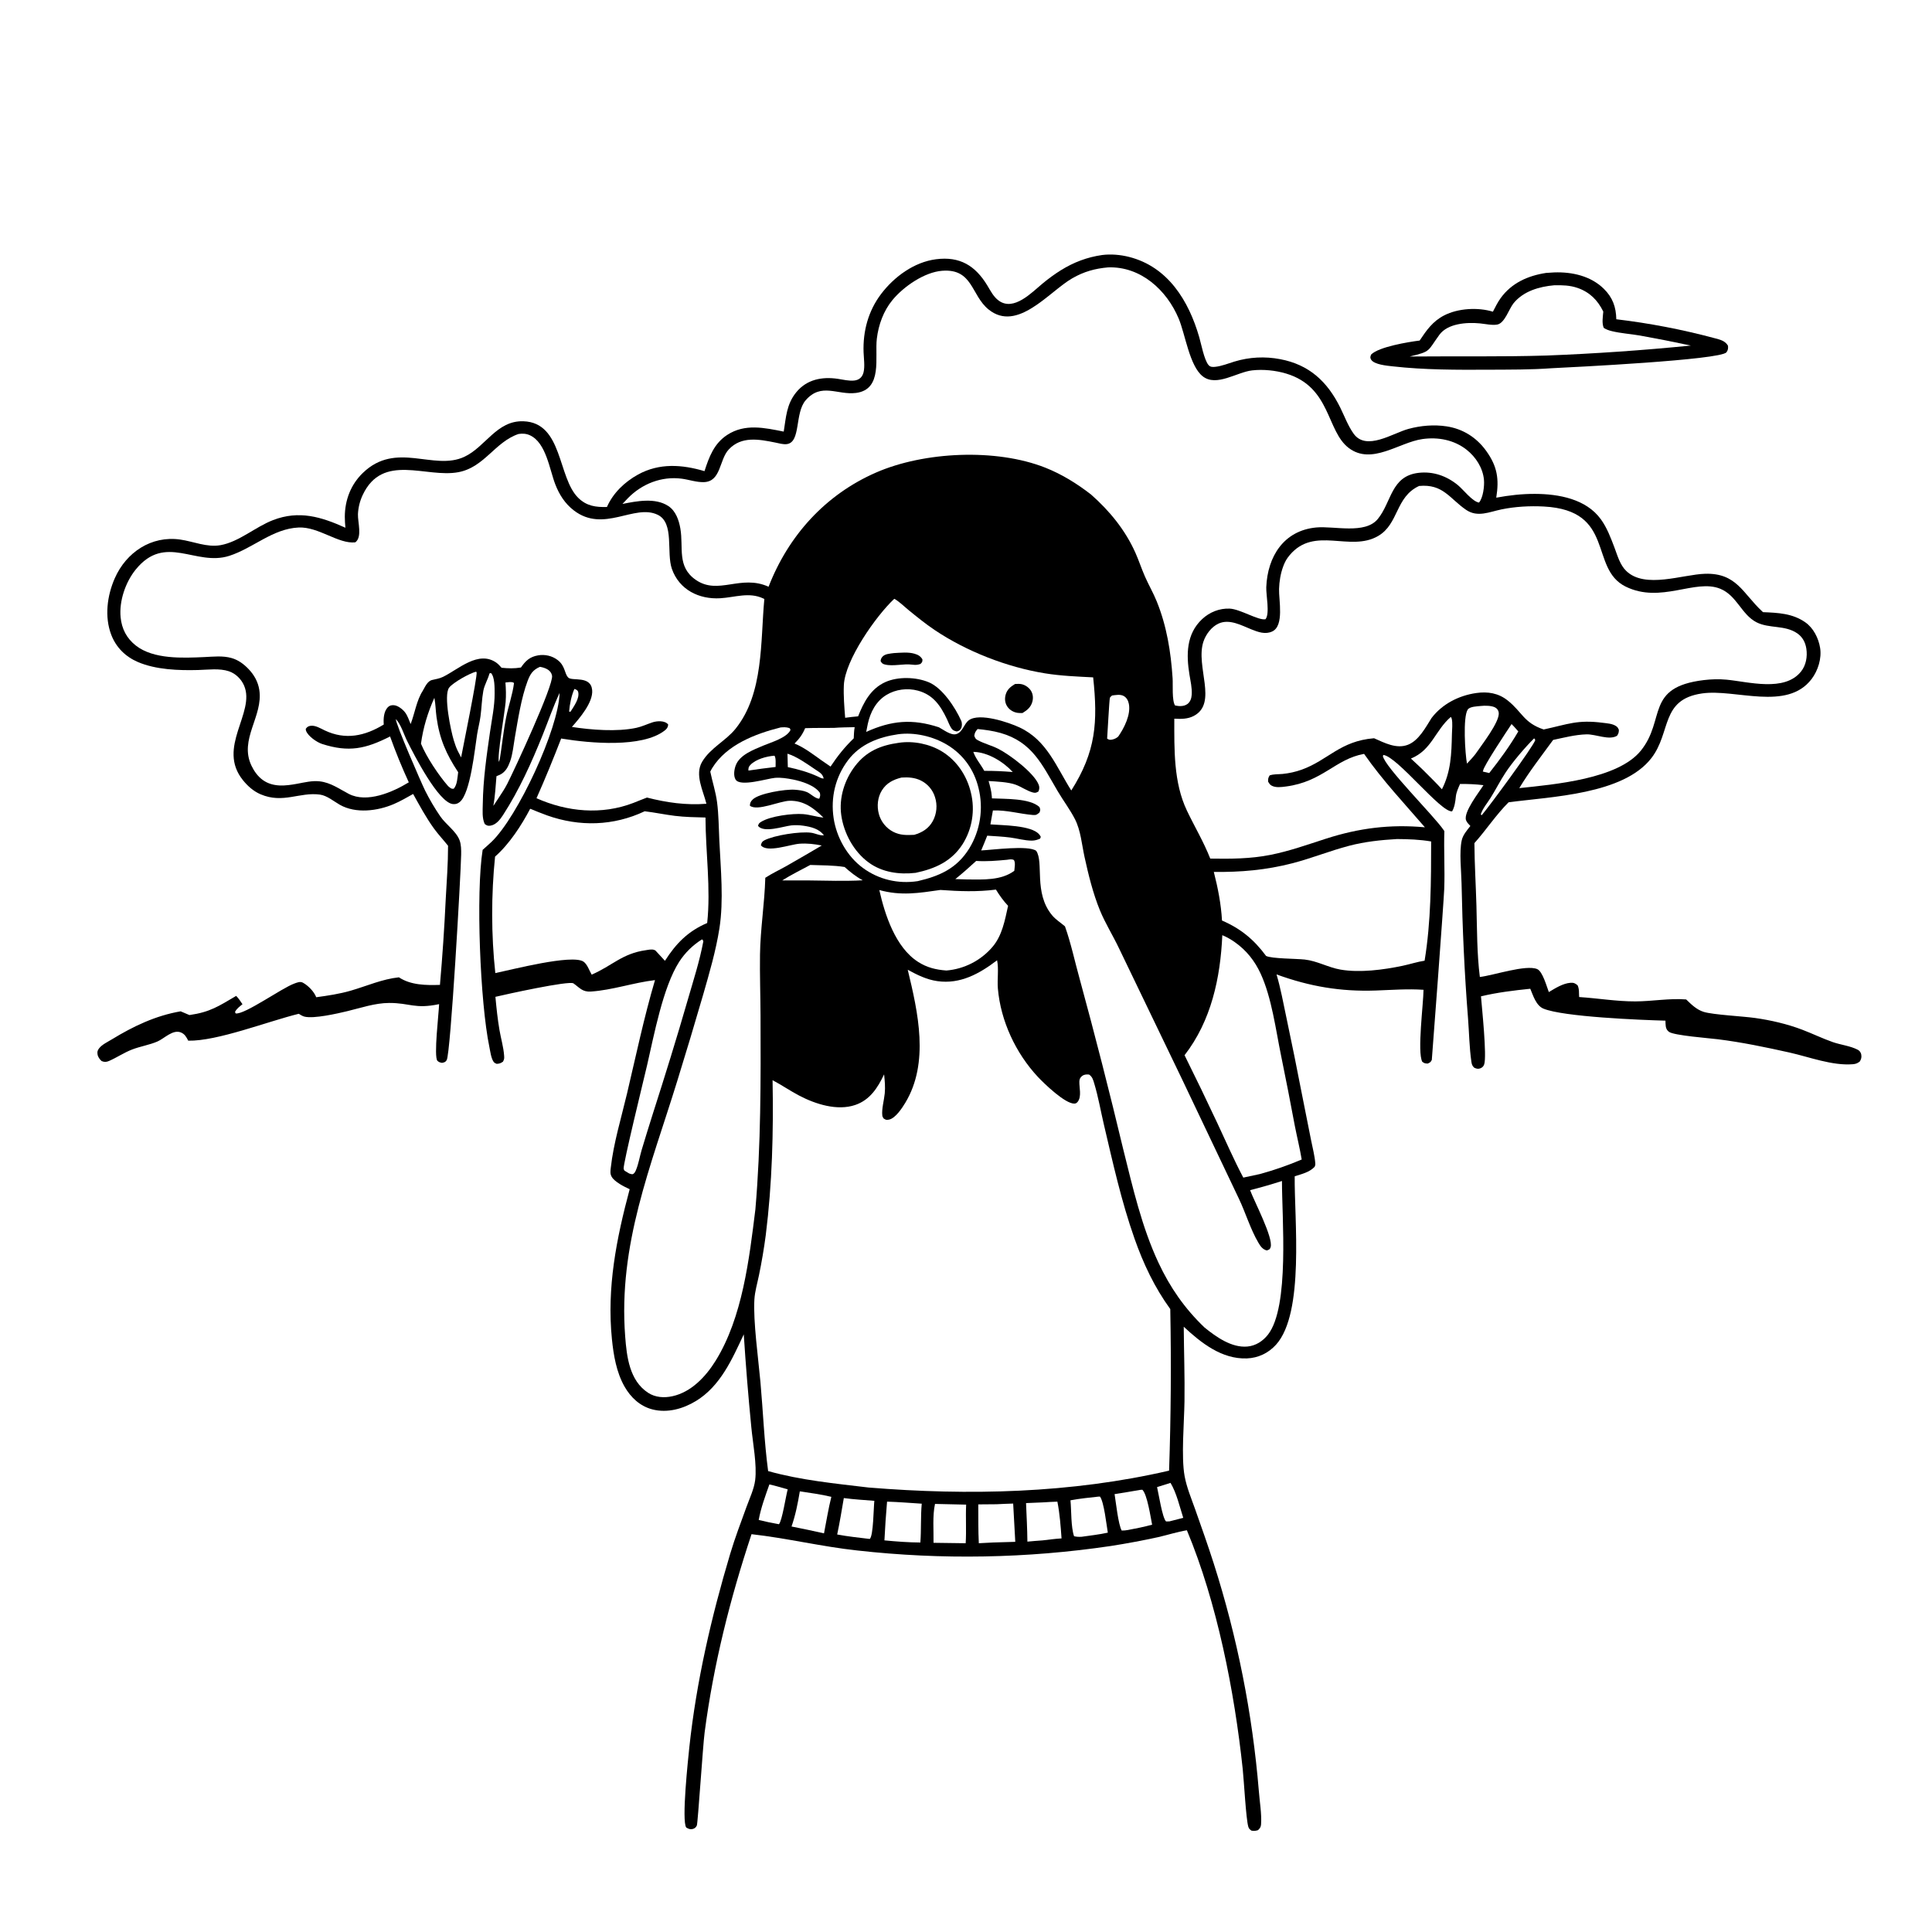<?xml version="1.0" encoding="utf-8" ?>
<svg xmlns="http://www.w3.org/2000/svg" xmlns:xlink="http://www.w3.org/1999/xlink" width="1024" height="1024">
	<path fill="white" d="M0 0L1024 0L1024 1024L0 1024L0 0Z"/>
	<path d="M819.435 144.66Q821.59 144.475 823.752 144.387C833.205 144.053 843.096 146.236 850.05 153.058C854.773 157.691 856.54 162.758 856.677 169.213Q869.864 170.78 882.903 173.291Q895.943 175.802 908.768 179.244C911.608 180.011 914.329 180.569 915.877 183.24C915.982 184.642 915.932 185.542 915.057 186.715C912.021 190.788 833.138 194.645 822.376 195.168C811.35 195.981 800.041 195.895 788.98 195.953C772.149 196.041 754.971 196.067 738.23 194.177C735.298 193.847 728.319 193.284 726.701 190.584C726.042 189.485 726.341 189.027 726.715 187.922C730.794 183.814 746.393 181.257 752.448 180.495C756.088 175.013 759.354 170.309 765.408 167.182C772.8 163.365 783.36 162.777 791.268 165.207C792.538 162.77 793.769 160.234 795.38 158.001C801.197 149.939 809.861 146.135 819.435 144.66Z"/>
	<path fill="white" d="M823.791 151.196C828.078 151.12 832.122 151.194 836.234 152.64C842.637 154.891 846.859 159.166 849.774 165.154C849.562 167.856 848.933 171.274 850.017 173.791C851.412 174.675 852.732 175.131 854.338 175.521C859.133 176.685 864.326 177.001 869.209 177.845Q882.746 180.269 896.193 183.154Q858.051 186.956 819.749 188.438C795.537 189.168 771.4 188.744 747.192 188.956C758.665 186.233 756.538 186.136 762.909 177.436C767.337 171.389 777.453 170.734 784.324 171.396C787.108 171.664 790.8 172.511 793.516 172.036C797.581 171.325 799.787 163.682 802.256 160.671C807.501 154.274 815.893 151.896 823.791 151.196Z"/>
	<path d="M584.177 135.163C588.841 134.579 593.838 135.011 598.388 136.16C619.103 141.392 630.1 159.531 635.633 178.764C636.734 182.59 638.199 190.476 640.447 193.365C641.402 194.592 642.71 194.573 644.152 194.419C647.573 194.053 650.997 192.627 654.279 191.641Q655.743 191.194 657.232 190.836Q658.721 190.479 660.229 190.213Q661.737 189.947 663.259 189.773Q664.78 189.599 666.309 189.519Q667.838 189.438 669.37 189.451Q670.901 189.463 672.428 189.569Q673.956 189.675 675.474 189.874Q676.993 190.072 678.496 190.363C693.874 193.256 703.515 202.224 710.326 215.969C712.595 220.549 714.476 225.718 717.452 229.871C724.139 239.205 738.196 229.585 746.505 227.331C753.046 225.557 760.041 224.958 766.76 225.985C775.367 227.301 782.554 231.854 787.64 238.88C793.621 247.142 794.636 253.852 793.044 263.774C799.846 262.521 806.641 261.739 813.568 261.768C826.128 261.82 840.663 264.411 848.512 275.254C851.746 279.721 853.718 285.018 855.662 290.132C857.278 294.382 858.589 299.386 861.96 302.636C871.928 312.249 891.926 304.433 903.786 304.111C920.447 303.658 923.668 314.425 933.946 324.003L934.442 324.458C942.406 324.794 950.022 325.072 956.832 329.831C961.169 332.861 963.836 338.213 964.686 343.329C965.615 348.918 963.592 355.424 960.172 359.913C947.079 377.1 919.768 364.97 902.099 367.538C880.02 370.748 885.863 388.064 875.302 401.768C860.388 421.118 822.265 422.189 799.58 425.233C792.987 431.786 787.705 439.903 781.466 446.88C781.541 457.902 782.228 468.997 782.539 480.023C782.893 492.539 782.779 505.406 784.349 517.82C791.657 516.963 808.736 511.122 814.735 513.633C817.621 514.84 819.783 522.885 820.912 525.823C824.315 523.791 828.351 521.211 832.373 520.903C834.08 520.771 834.887 521.159 836.167 522.241C837.122 524.346 836.809 526.207 836.985 528.451C846.943 529.093 856.755 530.789 866.766 530.762C875.689 530.738 884.824 529.017 893.697 529.721C896.43 532.382 899.302 535.194 903.041 536.333C908.035 537.855 923.722 538.639 930.132 539.54C938.582 540.727 947.194 542.722 955.176 545.749C960.629 547.818 965.895 550.403 971.401 552.33C975.552 553.784 980.738 554.346 984.592 556.362Q984.78 556.459 984.956 556.578Q985.131 556.696 985.292 556.834Q985.453 556.972 985.596 557.128Q985.74 557.284 985.864 557.455Q985.989 557.626 986.093 557.811Q986.197 557.996 986.278 558.191Q986.36 558.387 986.418 558.59Q986.477 558.794 986.511 559.003C986.758 560.453 986.46 561.33 985.765 562.573C984.532 563.57 983.607 563.935 982 564.063C971.075 564.93 959.009 560.22 948.428 557.856C935.927 555.064 923.214 552.415 910.497 550.826C905.92 550.254 887.088 548.82 884.605 546.892C884.451 546.773 884.303 546.646 884.158 546.517C882.604 545.128 882.81 542.889 882.728 540.97C869.63 540.611 828.616 538.979 818.046 534.592C814.156 532.978 812.58 527.609 811.077 524.061C802.262 524.964 793.585 526.018 784.95 528.077C785.407 533.883 788.157 559.782 786.645 564.162C786.273 565.239 785.593 565.866 784.513 566.272C783.346 566.711 782.398 566.385 781.343 565.886C780.312 564.922 780.069 564.115 779.871 562.765C778.769 555.263 778.677 547.218 778.077 539.632C776.189 515.754 775.13 492.165 774.652 468.221C774.52 461.58 773.36 451.677 774.746 445.39C775.385 442.491 777.55 440.068 779.33 437.786C778.495 436.903 777.435 435.893 777.029 434.724C775.552 430.469 784.06 419.753 786.266 416.155C782.092 415.631 778.067 415.499 773.86 415.511C772.922 417.675 771.868 419.849 771.631 422.217C771.375 424.773 770.975 427.793 769.649 430.025C763.735 430.771 740.531 400.89 733.217 400.146L732.956 400.696C733.905 406.472 760.051 432.411 765.178 439.966C765.3 440.145 765.418 440.327 765.537 440.507C765.213 450.7 765.852 460.931 765.474 471.135C765.208 478.299 758.952 561.638 758.887 561.771C758.27 563.033 757.925 563.148 756.718 563.715C755.234 563.626 755.028 563.628 753.836 562.763C751.097 557.635 754.421 532.221 754.498 524.613C746.016 524.032 737.744 524.696 729.273 524.994C710.575 525.652 694.179 522.862 676.592 516.466C678.792 523.905 680.197 531.696 681.806 539.281Q686.147 559.762 690.121 580.317L694.918 604.408C695.702 608.365 696.803 612.51 697.131 616.532C697.193 617.294 697.087 617.767 696.761 618.451C693.98 621.385 689.948 622.239 686.217 623.466C685.979 646.146 691.515 695.824 676.348 712.686C672.312 717.173 666.855 719.768 660.822 719.986C647.571 720.464 636.567 711.737 627.408 703.192C627.507 716.368 627.985 729.569 627.801 742.742C627.645 753.942 626.002 772.16 627.868 782.382C628.97 788.418 631.454 794.261 633.49 800.031C636.831 809.5 640.219 819.005 643.274 828.569Q647.963 843.248 651.814 858.169Q655.664 873.089 658.663 888.204Q661.661 903.319 663.799 918.58Q665.936 933.841 667.206 949.198C667.615 954.765 668.795 961.503 668.384 966.989C668.274 968.45 667.777 969.024 666.777 970.013C665.408 970.43 664.732 970.518 663.274 970.262C662.388 969.57 661.967 969.331 661.628 968.203C660.393 964.092 659.322 943.797 658.669 937.65C654.293 896.453 645.066 849.365 629.076 811.067C623.962 811.919 618.884 813.567 613.818 814.724Q601.362 817.442 588.765 819.406Q580.433 820.64 572.065 821.604Q563.697 822.567 555.303 823.26Q546.908 823.953 538.495 824.375Q530.083 824.796 521.661 824.945Q513.239 825.094 504.817 824.972Q496.395 824.849 487.981 824.454Q479.567 824.059 471.171 823.392Q462.774 822.726 454.403 821.788C435.534 819.75 417.127 815.26 398.327 813.148C386.869 847.71 378.226 882.064 373.467 918.215C372.542 925.245 369.87 966.439 369.339 967.558C368.835 968.621 368.139 969.19 366.976 969.441C365.703 969.715 364.785 969.252 363.727 968.633C361.163 965.108 364.741 932.088 365.361 926.063C369.083 891.328 377.023 857.007 387.011 823.58C389.529 815.155 392.679 806.9 395.678 798.636C397.293 794.188 399.663 789.216 400.255 784.524C401.282 776.382 399.01 764.903 398.216 756.47Q395.805 731.888 394.211 707.239C388.027 720.427 381.852 734.611 368.928 742.525C362.102 746.704 353.755 749.06 345.813 747.021C339.226 745.33 334.284 740.676 330.992 734.87C326.705 727.31 325.19 718.285 324.33 709.751C321.578 682.451 326.702 656.562 333.739 630.309C330.891 628.987 325.813 626.497 324.222 623.747C323.297 622.149 323.526 620.719 323.721 618.966C325.176 605.882 329.337 592.324 332.365 579.481C337.081 559.481 341.345 539.189 347.161 519.479C335.774 520.814 324.544 524.794 313.187 525.539C308.675 525.834 307.249 523.55 303.969 521.228C301.68 519.607 267.548 527.155 262.581 528.339C263.125 534.234 263.733 540.149 264.74 545.986C265.499 550.386 266.878 555.031 267.191 559.464C267.3 561.004 267.298 561.32 266.594 562.703C265.351 563.565 264.733 563.784 263.222 563.859C262.453 563.48 262.059 563.419 261.562 562.687C260.264 560.775 259.824 557.053 259.354 554.797C254.471 531.36 252.173 473.194 255.813 450.448C257.345 449.068 258.916 447.717 260.414 446.3C274.343 433.122 296.117 386.239 296.597 367.249C293.234 374.474 290.615 382.095 287.648 389.493C281.768 404.155 275.216 418.676 266.636 431.973C265.09 434.369 262.89 437.225 259.842 437.63C258.509 437.807 257.97 437.5 256.917 436.746C255.434 433.551 255.838 429.635 255.884 426.183C256.058 413.225 257.869 400.764 259.719 387.973C260.676 381.363 262.199 374.229 262.167 367.55C262.154 364.729 262.279 358.759 260.205 356.702L259.432 356.934C258.625 360.081 256.76 362.997 256.173 366.16C255.353 370.58 255.279 375.203 254.673 379.667C254.239 382.869 253.399 386.02 252.884 389.216C251.644 396.906 249.356 420.532 243.664 425.085C242.543 425.981 241.559 426.306 240.122 426.185C232.4 425.54 219.414 399.981 215.822 392.796C214.015 389.181 212.57 384.059 209.813 381.112C209.526 383.31 223.476 415.352 225.37 419.132C227.678 423.739 230.467 428.472 233.387 432.726C236.282 436.942 241.737 440.53 243.565 445.302C244.457 447.634 244.463 450.483 244.422 452.963C244.249 463.187 238.84 558.542 236.755 561.892C236.049 563.027 235.471 563.066 234.276 563.347C233.241 563.123 232.68 563.031 231.88 562.278C229.766 560.285 232.641 536.486 232.734 532.219C219.79 534.939 217.291 531.542 206.221 531.587C198.73 531.617 191.223 534.227 183.995 535.958C178.837 537.194 166.327 540.075 161.354 538.831C160.299 538.567 159.273 537.892 158.351 537.329C141.892 541.371 115.158 551.901 99.772 551.583C98.778 549.68 97.953 548.044 95.832 547.2C91.6 545.516 87.076 550.434 83.473 552.001C79.236 553.843 74.419 554.574 70.066 556.244C65.755 557.898 62.041 560.463 57.866 562.298C56.398 562.943 55.369 563.013 53.856 562.385C52.81 561.399 51.876 560.217 51.683 558.726C51.502 557.331 51.717 556.709 52.554 555.603C54.037 553.643 57.254 552.127 59.341 550.855C70.725 543.91 82.516 538.296 95.748 536.024L100.402 538.001C111.382 536.425 115.838 533.323 125.176 527.846C126.494 529.17 127.473 530.714 128.518 532.254C127.016 533.489 125.466 534.569 124.564 536.336L124.902 537.148C129.753 537.815 149.276 523.724 156.017 521.294C157.513 520.754 159.078 520.046 160.574 520.86C163.339 522.364 166.494 525.599 167.604 528.555C173.794 527.713 180.034 526.792 186.042 525.036C194.527 522.557 202.551 518.954 211.416 517.998C217.784 522.191 225.799 522.244 233.178 522.011Q235.177 499.315 236.245 476.556C236.762 467.147 237.492 457.689 237.48 448.264C235.043 445.186 232.363 442.371 230.047 439.18C225.842 433.389 222.455 427.059 218.97 420.823C215.596 422.709 212.199 424.692 208.64 426.209C200.072 429.86 188.614 431.333 180.183 426.587C176.956 424.77 173.349 421.667 169.589 421.155C158.775 419.682 150.03 426.086 138.123 420.993C134.397 419.399 131.371 416.722 128.836 413.607C114.647 396.179 135.551 377.763 129.377 363.39C127.896 359.942 124.904 356.989 121.329 355.786C116.344 354.11 110.294 354.978 105.102 355.118C94.758 355.398 82.652 355.003 73.005 350.848C66.518 348.054 61.549 343.154 58.994 336.518C55.291 326.898 56.784 315.671 60.865 306.424C66.91 292.73 80.221 283.803 95.47 285.967C102.496 286.964 109.661 290.229 116.834 288.955C126.703 287.201 135.348 279.261 144.765 275.649C158.527 270.37 170.214 273.903 183.073 279.71C182.909 277.78 182.75 275.845 182.757 273.907C182.791 265.095 185.899 256.866 192.294 250.68C210.002 233.552 229.826 249.728 246.107 242.121C257.365 236.862 263.239 222.81 277.397 223.278C298.412 223.973 295.458 253.085 306.51 263.902C310.93 268.228 315.817 268.884 321.689 268.709C324.94 261.287 331.162 255.37 338.205 251.504C349.468 245.321 361.492 246.19 373.4 249.718C375.833 242.168 378.44 235.076 385.461 230.498C394.835 224.385 405.242 226.736 415.389 228.757C416.635 221.101 416.837 214.252 422.059 207.878C427.622 201.087 435.723 199.559 444.024 200.782C446.839 201.197 450.021 202.026 452.869 201.68C455.43 201.368 457.063 199.862 457.687 197.38C458.481 194.226 457.831 189.95 457.715 186.716C457.313 175.539 460.215 164.759 467.03 155.78C473.959 146.65 484.52 138.912 496.091 137.41C508.72 135.771 516.943 140.768 523.372 151.428C525.083 154.266 526.617 157.366 529.372 159.354C537.382 165.133 546.837 155.004 552.602 150.26C555.676 147.731 558.836 145.372 562.221 143.271C569.09 139.009 576.179 136.302 584.177 135.163Z"/>
	<path fill="white" d="M304.437 365.157C304.706 365.254 304.99 365.32 305.246 365.449C305.865 365.762 306.299 366.125 306.46 366.803C307.257 370.172 304.178 374.333 302.481 377.079L302.134 377.28L301.647 377.105C301.949 373.251 302.865 368.701 304.437 365.157Z"/>
	<path fill="white" d="M267.893 361.744C268.31 361.693 268.725 361.638 269.143 361.601C270.253 361.503 271.577 361.295 272.44 362.019C271.686 368.132 269.478 374.137 268.271 380.194C266.807 387.538 266.088 395.052 264.891 402.448L264.412 403.838C263.468 400.694 267.578 377.272 267.997 372.068C268.277 368.595 268.161 365.213 267.893 361.744Z"/>
	<path fill="white" d="M410.403 400.544L410.521 400.571C411.381 401.979 411.037 404.814 411.083 406.512Q403.857 407.326 396.667 408.413C396.648 407.075 396.731 406.481 397.674 405.467C400.53 402.396 406.324 400.847 410.403 400.544Z"/>
	<path fill="white" d="M417.377 399.471C422.453 401.033 427.819 404.956 432.243 407.919C434.245 409.26 436.073 410.161 436.567 412.647C435.378 412.655 434.565 412.072 433.512 411.591C428.392 409.255 423.064 407.722 417.565 406.592L417.377 399.471Z"/>
	<path fill="white" d="M515.884 398.504C516.041 398.508 516.198 398.51 516.355 398.516C523.758 398.827 531.873 403.805 536.784 409.188C531.718 408.774 526.766 408.528 521.679 408.567C519.882 405.214 517.094 402.115 515.884 398.504Z"/>
	<path fill="white" d="M813.14 391.321L813.74 392.225C812.63 395.794 789.121 427.724 785.319 432.098L784.841 431.627C785.782 428.585 788.339 425.596 790.043 422.874C792.781 418.501 795.11 413.852 797.942 409.548C801.644 403.924 808.324 396.067 813.14 391.321Z"/>
	<path fill="white" d="M801.157 383.774C802.424 384.976 803.563 386.37 804.736 387.666C800.123 395.564 794.987 402.549 789.331 409.733L785.895 408.943L786.075 408.573C785.872 406.651 799.203 386.688 801.157 383.774Z"/>
	<path fill="white" d="M620.4 785.957C623.592 791.248 625.258 798.609 627.146 804.489L619.842 806.357L618.042 806.407C616.056 804.542 614.126 791.771 613.268 788.194L620.4 785.957Z"/>
	<path fill="white" d="M589.428 368.624C591.339 368.395 593.693 367.904 595.484 368.835C597.102 369.677 597.966 371.31 598.31 373.032C599.454 378.76 595.851 385.836 592.681 390.388C591.809 391.195 590.698 391.731 589.531 391.978C588.341 392.23 587.784 392.157 586.801 391.484C587.031 388.82 587.943 370.602 588.283 369.816C588.502 369.31 589.047 369.021 589.428 368.624Z"/>
	<path fill="white" d="M407.789 786.769C411.057 787.496 414.279 788.485 417.501 789.398C416.563 792.653 414.533 806.186 412.841 807.866C409.228 807.247 405.691 806.485 402.131 805.612C403.287 799.19 405.629 792.912 407.789 786.769Z"/>
	<path fill="white" d="M533.754 455.7C535.015 455.536 536.221 455.201 537.392 455.833C538.32 457.258 537.728 459.909 537.596 461.559C530.655 466.717 521.022 466.183 512.798 466.128L506.34 465.933C510.171 462.879 513.777 459.608 517.398 456.312C522.894 456.681 528.288 456.211 533.754 455.7Z"/>
	<path fill="white" d="M429.45 458.445C435.468 458.673 441.724 458.568 447.671 459.529C450.685 462.234 453.693 464.643 457.264 466.573C452.486 466.875 447.708 466.846 442.923 466.85Q428.762 466.554 414.599 466.638C419.345 463.637 424.504 461.113 429.45 458.445Z"/>
	<path fill="white" d="M604.291 789.673L605.461 789.588C608.061 792.043 609.818 804.016 610.65 808.115C606.395 809.271 602.14 810.132 597.81 810.935C596.691 811.145 595.676 811.217 594.538 811.224C592.709 808.144 591.444 796.137 590.75 791.913Q597.533 790.868 604.291 789.673Z"/>
	<path fill="white" d="M423.921 790.448C429.507 791.296 435.133 792.024 440.629 793.353C439.033 799.689 438.008 806.288 436.741 812.706Q428.16 810.771 419.529 809.078C421.652 802.943 422.857 796.83 423.921 790.448Z"/>
	<path fill="white" d="M784.869 374.181C786.941 373.926 790.721 373.944 792.579 375.037C793.63 375.656 794.255 376.606 794.375 377.832C794.855 382.713 785.111 395.091 782.042 399.628C780.652 401.428 779.073 403.062 777.527 404.728C776.564 399.708 775.267 380.033 777.938 376.078C779.055 374.424 783.048 374.382 784.869 374.181Z"/>
	<path fill="white" d="M447.243 794.005C452.586 794.729 458.046 795.038 463.423 795.466C462.995 799.14 462.947 813.964 460.99 815.682C455.224 814.986 449.436 814.381 443.726 813.308C445.099 806.921 446.12 800.441 447.243 794.005Z"/>
	<path fill="white" d="M582.365 793.222L583.011 793.23C585.155 796.038 586.475 808.357 587.166 812.337C582.594 813.349 577.867 813.859 573.233 814.528C571.781 814.592 570.704 814.577 569.272 814.231C567.565 809.187 567.905 800.763 567.37 795.193C572.326 794.274 577.355 793.752 582.365 793.222Z"/>
	<path fill="white" d="M495.576 797.109L512.079 797.483C511.752 804.299 512.262 811.149 511.832 817.948L494.791 817.72C494.902 811.215 494.187 803.405 495.576 797.109Z"/>
	<path fill="white" d="M552.837 796.292C555.359 796.086 557.905 796.025 560.433 795.903C561.692 802.245 562.183 808.945 562.64 815.39C559.278 815.574 555.898 816.064 552.55 816.441C549.885 816.581 547.204 816.876 544.543 817.096C544.487 810.292 544.097 803.47 543.825 796.671Q548.33 796.457 552.837 796.292Z"/>
	<path fill="white" d="M230.224 369.855C230.869 373.113 230.908 376.761 231.364 380.086C232.954 391.662 236.485 399.644 242.837 409.287C242.43 412.086 242.41 415.862 240.488 418.045C238.981 418.2 238.661 417.561 237.496 416.653C232.507 410.951 225.986 401.174 223.128 394.164C224.281 385.655 226.722 377.675 230.224 369.855Z"/>
	<path fill="white" d="M528.199 797.279C531.126 797.096 534.07 797.032 537.001 796.918L538.119 817.205L526.375 817.551L518.791 817.943C518.443 811.11 518.566 804.204 518.508 797.359L528.199 797.279Z"/>
	<path fill="white" d="M768.959 379.989C769.216 380.36 769.328 380.465 769.449 380.964C770 383.222 769.606 386.752 769.552 389.164C769.321 399.504 769.038 408.956 764.246 418.34C761.742 415.512 758.989 412.872 756.336 410.183C753.595 407.374 750.679 404.728 747.812 402.047C758.855 397.578 760.654 387.117 768.959 379.989Z"/>
	<path fill="white" d="M252.339 356.002L252.614 356.362C253.059 358.757 245.319 396.473 244.402 401.453L242.488 397.74C241.686 396.037 241.079 394.208 240.521 392.41C238.988 387.47 234.966 368.49 238.056 364.46C240.17 361.704 249.017 356.807 252.339 356.002Z"/>
	<path fill="white" d="M470.16 795.896C476.287 796.103 482.426 796.58 488.543 796.984C487.918 803.814 488.323 810.715 487.816 817.559C481.483 817.531 475.068 817.032 468.765 816.428Q469.273 806.149 470.16 795.896Z"/>
	<path fill="white" d="M452.994 385.413C452.639 387.376 452.591 389.346 452.499 391.334C447.651 396.001 443.921 400.697 440.202 406.306L435.253 402.89C430.729 399.676 426.288 396.205 421.125 394.087C423.676 391.534 425.336 389.297 426.74 385.947C431.803 385.779 436.89 385.834 441.957 385.796C445.615 385.502 449.323 385.507 452.994 385.413Z"/>
	<path fill="white" d="M286.191 353.431C287.645 353.69 289.015 354.07 290.287 354.856C291.483 355.596 292.338 356.694 292.596 358.103C293.52 363.152 272.404 408.52 268.884 415.393C267.579 417.941 266.003 420.346 264.41 422.722L261.499 427.127C262.415 421.943 262.706 416.639 263.145 411.396C263.772 411.153 264.392 410.916 264.996 410.618C267.903 409.183 269.267 406.597 270.339 403.645C271.777 399.686 272.139 395.103 272.865 390.958C274.526 381.476 276.242 369.99 279.609 361.012C281.032 357.217 282.458 355.037 286.191 353.431Z"/>
	<path fill="white" d="M372.064 497.894C372.604 498.251 372.294 497.982 372.788 498.893C370.831 509.435 367.473 519.72 364.507 530.008C358.674 550.236 352.463 570.209 346.039 590.252Q342.964 599.932 340.046 609.661C339.055 613.064 338.452 616.816 337.109 620.085C336.77 620.911 336.438 621.63 335.696 622.169C335.066 622.627 334.192 622.146 333.496 621.981L330.999 620.479C330.847 620.146 330.595 619.843 330.542 619.48C330.18 617.004 341.424 571.27 342.957 564.655C346.664 548.665 351.36 523.209 359.988 509.759Q361.148 507.966 362.498 506.311Q363.847 504.656 365.371 503.159Q366.894 501.663 368.572 500.342Q370.251 499.022 372.064 497.894Z"/>
	<path fill="white" d="M498.456 471.692C508.397 472.41 517.934 472.784 527.87 471.502C529.734 474.563 531.847 477.495 534.302 480.108C532.619 487.684 531.221 495.829 526.015 501.905Q525.443 502.572 524.839 503.211Q524.235 503.85 523.601 504.459Q522.967 505.067 522.304 505.644Q521.641 506.221 520.951 506.766Q520.261 507.31 519.545 507.82Q518.829 508.33 518.089 508.804Q517.349 509.279 516.587 509.717Q515.825 510.155 515.042 510.555Q514.26 510.955 513.459 511.317Q512.658 511.679 511.84 512.001Q511.022 512.324 510.19 512.606Q509.358 512.889 508.513 513.13Q507.667 513.372 506.811 513.572Q505.956 513.772 505.091 513.93Q504.226 514.088 503.355 514.204Q502.484 514.32 501.608 514.394C496.085 513.985 491.328 512.843 486.62 509.83C474.606 502.141 469.005 484.856 466.054 471.738C477.566 474.916 486.921 473.345 498.456 471.692Z"/>
	<path fill="white" d="M647.846 495.667C650.192 496.629 652.47 497.939 654.54 499.405C660.623 503.713 665.004 509.231 668.128 515.972C674.052 528.752 676.177 545.807 679.02 559.612Q682.808 578.096 686.269 596.643C687.441 602.628 688.911 608.55 689.934 614.563C682.627 617.665 675.358 620.192 667.704 622.285L658.972 624.155C654.029 614.813 649.774 605.025 645.291 595.449Q636.779 577.265 627.837 559.288C641.985 541.049 646.858 518.281 647.846 495.667Z"/>
	<path fill="white" d="M476.017 389.167C484.668 387.984 494.456 390.257 501.916 394.711C510.568 399.878 516.307 407.977 518.655 417.734Q518.904 418.742 519.102 419.761Q519.301 420.78 519.449 421.807Q519.597 422.834 519.694 423.868Q519.792 424.901 519.838 425.938Q519.884 426.976 519.878 428.014Q519.873 429.052 519.817 430.088Q519.76 431.125 519.652 432.157Q519.545 433.19 519.386 434.215Q519.228 435.241 519.019 436.258Q518.81 437.275 518.551 438.28Q518.292 439.285 517.984 440.277Q517.676 441.268 517.319 442.243Q516.962 443.218 516.558 444.174Q516.153 445.13 515.702 446.064Q515.251 446.999 514.754 447.911Q514.257 448.822 513.716 449.708C507.165 460.26 498.084 464.306 486.408 467.024C476.047 468.586 465.768 466.226 457.295 459.983C449 453.872 443.375 443.794 441.847 433.675C440.186 422.668 442.771 411.811 449.5 402.906C455.964 394.352 465.711 390.675 476.017 389.167Z"/>
	<path d="M476.501 393.676C484.106 392.562 492.715 394.295 499.267 398.303C507.231 403.173 512.556 411.285 514.644 420.312Q514.85 421.168 515.013 422.034Q515.176 422.899 515.295 423.772Q515.415 424.644 515.492 425.522Q515.568 426.399 515.6 427.279Q515.633 428.159 515.622 429.04Q515.611 429.92 515.556 430.799Q515.501 431.678 515.402 432.554Q515.304 433.429 515.162 434.298Q515.02 435.167 514.835 436.028Q514.65 436.889 514.423 437.74Q514.195 438.591 513.926 439.429Q513.656 440.268 513.345 441.092Q513.035 441.916 512.683 442.723Q512.332 443.531 511.941 444.32Q511.55 445.109 511.12 445.878Q510.69 446.647 510.223 447.393C504.365 456.552 495.614 460.438 485.324 462.619C476.639 463.631 467.58 462.395 460.379 457.121C452.513 451.36 447.242 441.652 445.886 432.067C444.587 422.89 447.622 413.279 453.226 405.991C459.303 398.087 466.868 395.011 476.501 393.676Z"/>
	<path fill="white" d="M477.813 412.123C481.36 411.872 484.867 412.099 488.103 413.708Q488.764 414.035 489.388 414.428Q490.012 414.82 490.593 415.273Q491.175 415.727 491.708 416.236Q492.24 416.746 492.719 417.307Q493.197 417.868 493.617 418.474Q494.036 419.081 494.392 419.726Q494.749 420.372 495.038 421.05Q495.327 421.728 495.546 422.432Q495.803 423.216 495.978 424.023Q496.154 424.829 496.247 425.65Q496.341 426.47 496.35 427.295Q496.359 428.121 496.285 428.943Q496.211 429.765 496.053 430.575Q495.896 431.385 495.657 432.175Q495.419 432.966 495.101 433.727Q494.783 434.489 494.39 435.215C492.197 439.169 488.78 441.252 484.553 442.476C480.577 442.66 477.122 442.777 473.464 440.895Q472.763 440.535 472.104 440.103Q471.445 439.672 470.834 439.174Q470.224 438.677 469.668 438.118Q469.113 437.559 468.619 436.946Q468.125 436.332 467.697 435.67Q467.27 435.009 466.914 434.306Q466.557 433.603 466.277 432.867Q465.996 432.131 465.793 431.37C464.693 427.264 465.154 422.618 467.395 418.966C469.821 415.015 473.46 413.196 477.813 412.123Z"/>
	<path fill="white" d="M473.98 317.376C476.566 318.77 479.078 321.328 481.373 323.199C485.909 326.897 490.509 330.64 495.368 333.907C512.268 345.268 533.705 353.62 553.866 356.883C562.316 358.25 570.864 358.572 579.399 359.019C581.924 382.791 580.893 398.317 567.798 418.979C559.81 406.313 554.867 392.349 540.413 385.57C534.668 382.875 519.14 377.598 513.492 381.745C510.864 383.675 510.204 388.247 506.679 389.126C503.947 389.808 500.098 386.804 497.644 385.477C483.522 380.862 472.492 381.866 459.103 387.93Q459.491 385.759 459.965 383.605C461.33 377.43 464.294 371.694 469.845 368.319C474.758 365.333 480.974 364.557 486.508 366.058C494.68 368.273 498.501 374.045 501.922 381.2C502.652 382.727 503.333 384.706 504.295 386.074C505.057 387.157 505.856 387.397 507.087 387.692C508.19 387.376 508.793 387.201 509.381 386.075C509.965 384.958 509.972 383.165 509.457 382.016C506.303 374.97 499.508 364.623 492.271 361.609C485.492 358.787 475.905 358.51 469.203 361.541C461.521 365.016 457.736 372.241 454.826 379.674C452.525 379.836 450.243 380.153 447.955 380.443C447.519 374.842 447.012 368.779 447.259 363.171C447.844 349.838 464.301 326.449 473.98 317.376Z"/>
	<path d="M473.83 346.144C477.31 345.972 481.294 345.499 484.677 346.479C486.563 347.026 487.92 347.771 488.916 349.507C488.875 350.923 488.854 350.864 487.879 351.903C486.264 352.467 485.243 352.479 483.552 352.286C478.866 351.645 473.405 353.317 468.995 352.198C467.727 351.876 467.388 351.492 466.74 350.402C466.85 349.448 466.954 349.092 467.54 348.284C468.832 346.503 471.808 346.447 473.83 346.144Z"/>
	<path d="M537.997 362.526C539.187 362.457 540.555 362.382 541.723 362.687C543.631 363.186 545.5 364.539 546.505 366.238C547.513 367.944 547.689 369.964 547.187 371.866C546.41 374.81 544.465 376.401 541.96 377.91C541.102 377.954 540.259 377.95 539.406 377.834C537.203 377.535 535.131 376.334 533.885 374.471C532.653 372.629 532.418 370.4 532.99 368.282C533.748 365.472 535.606 363.968 537.997 362.526Z"/>
	<path fill="white" d="M740.394 444.71C746.489 444.748 752.518 444.96 758.536 445.99C758.518 466.943 758.475 488.467 755.067 509.191C751.121 509.79 747.274 511.078 743.363 511.898C733.24 514.021 720.681 515.681 710.44 513.898C703.937 512.765 698.142 509.307 691.493 508.575C687.011 508.082 674.06 508.164 671.044 506.666C664.647 497.992 657.586 492.175 647.688 487.9C647.188 479.116 645.521 470.639 643.348 462.136C657.638 462.313 671.053 461.142 684.93 457.562C695.114 454.935 704.891 450.946 715.062 448.284C723.445 446.091 731.778 445.219 740.394 444.71Z"/>
	<path fill="white" d="M281.006 428.66C283.973 429.846 286.933 431.099 289.943 432.17C307.208 438.308 325.193 437.793 341.692 429.991C347.043 430.62 352.336 431.763 357.687 432.418C363.069 433.077 368.509 433.164 373.924 433.302C373.993 451.806 376.799 470.825 374.82 489.217C364.68 493.547 358.337 500.002 352.438 509.249L347.376 503.768C347.215 503.692 347.058 503.606 346.893 503.538C345.463 502.951 343.76 503.417 342.282 503.625C329.75 505.382 324.522 511.861 313.6 516.578C312.36 514.479 311.252 510.995 309.223 509.664C303.107 505.651 271.102 513.995 262.531 515.761C260.333 495.631 260.332 474.136 262.397 454.014C269.886 447.457 276.389 437.481 281.006 428.66Z"/>
	<path fill="white" d="M518.15 386.407C522.247 386.809 526.332 387.36 530.301 388.484C547.071 393.233 552.332 405.279 560.53 419.227C563.49 424.265 567.086 428.982 569.754 434.182C572.8 440.121 573.4 447.687 574.814 454.162C576.865 463.546 579.326 473.584 582.974 482.469C585.802 489.355 589.91 495.911 593.115 502.658L626.399 571.778L656.612 635.27C660.206 642.816 662.728 651.445 666.941 658.602C668.071 660.521 669.167 662.187 671.419 662.763C672.509 662.381 673.051 662.304 673.447 661.069C675.029 656.142 664.717 636.638 662.576 630.815C668.275 629.355 673.874 627.768 679.468 625.947C679.426 645.425 683.607 692.542 672.072 707.354C669.361 710.836 665.589 713.284 661.135 713.693C652.797 714.458 644.55 708.57 638.401 703.588C627.931 693.562 620.192 682.451 614.036 669.302C605.173 650.372 600.387 629.392 595.353 609.202Q584.527 563.86 572.256 518.887C569.682 509.71 567.646 499.92 564.457 490.985C562.113 488.971 559.576 487.463 557.571 485.037C547.751 473.157 553.379 457.055 549.207 450.953C545.053 447.883 525.984 450.477 520.044 450.747C521.181 448.169 522.202 445.542 523.25 442.927C527.315 443.196 531.436 443.388 535.476 443.909C539.237 444.395 543.029 445.531 546.826 445.544C548.47 445.549 549.791 445.153 551.293 444.487L551.638 443.551C551.316 442.949 551.286 442.831 550.796 442.249C546.626 437.305 530.984 437.454 524.938 436.94L526.261 429.559C533.682 429.287 540.249 431.36 547.512 431.966C549.284 432.113 549.714 431.686 550.981 430.59C551.471 429.17 551.452 429.17 550.938 427.754C545.774 422.974 532.609 423.514 525.75 423.155C525.741 423.01 525.734 422.865 525.724 422.719L525.664 421.995C525.456 419.191 524.737 416.652 523.979 413.96C528.203 414.235 534.403 414.466 538.354 415.918C541.402 417.038 544.212 419.133 547.338 420C548.706 420.379 549.254 420.201 550.416 419.48C550.905 418.234 551.027 417.195 550.53 415.923C548.063 409.621 535.145 399.924 529 396.842C525.56 395.117 521.676 394.15 518.31 392.36C517.093 391.713 516.841 391.24 516.387 389.973C516.663 388.272 517.02 387.708 518.15 386.407Z"/>
	<path fill="white" d="M413.69 385.567C415.071 385.428 416.769 385.364 418.09 385.805C418.872 386.066 418.621 386.038 418.975 386.932C416.965 391.115 408.557 393.487 404.567 395.184C399.396 397.384 391.977 400.062 389.918 405.769C389.142 407.917 388.636 411.126 389.887 413.192C392.329 417.223 406.707 412.612 410.779 412.276C413.84 412.023 417.186 412.545 420.19 413.136C424.801 414.042 431.873 416.246 434.569 420.248C434.819 421.712 434.756 421.94 434.217 423.332C432.178 423.329 429.655 420.682 427.705 419.831C425.817 419.007 423.321 418.725 421.283 418.572C416.218 418.192 402.306 420.48 398.956 423.737C397.905 424.759 397.459 425.599 397.462 427.05C401.37 430.131 413.174 424.534 418.522 424.424C426.083 424.268 431.32 428.318 436.426 433.324C432.814 433.014 429.308 431.774 425.677 431.492C419.98 431.05 408.402 432.53 403.493 435.539C402.445 436.18 402.065 436.522 401.772 437.752C404.854 441.645 415.129 437.952 419.367 437.485C421.471 437.254 423.66 437.34 425.753 437.641C429.858 438.23 434.097 439.259 436.686 442.697C434.697 443.02 432.038 441.659 429.991 441.376C424.026 440.551 410.299 442.713 405.162 445.376C403.861 446.051 403.629 446.681 403.276 447.982C406.423 452.219 418.867 447.519 423.802 447.185C427.894 446.907 431.535 447.348 435.548 448.131C429.249 451.812 422.969 455.547 416.608 459.121C412.955 461.174 409.134 462.947 405.625 465.243C405.246 478.864 403.001 492.42 402.816 506.006C402.671 516.695 403.053 527.417 403.096 538.11C403.234 572.446 403.33 606.79 400.366 641.023C397.115 667.236 393.529 698.282 379.314 721.199C374.105 729.597 366.412 737.847 356.383 740.03C352.002 740.984 347.346 740.704 343.513 738.207C333.613 731.759 332.174 719.042 331.356 708.315C327.639 659.571 344.875 618.596 358.942 572.995Q366.02 550.147 372.697 527.178C376 515.649 379.443 503.935 381.306 492.065C383.635 477.215 381.992 460.536 381.264 445.513C380.938 438.788 380.928 431.816 380.053 425.146C379.337 419.685 377.581 414.379 376.461 408.985C376.801 408.306 377.139 407.647 377.539 407.001C385.187 394.676 400.349 388.948 413.69 385.567Z"/>
	<path fill="white" d="M752.151 257.573C764.886 256.373 768.292 264.253 777.088 270.248C783.141 274.373 789.416 271.308 795.833 269.986C803.086 268.492 810.834 268.076 818.221 268.463C856.38 270.458 842.194 301.286 861.569 310.876C880.235 320.114 898.399 306.656 911.72 312.032C920.571 315.605 923.038 325.758 930.958 329.811C937.734 333.278 946.063 331.149 952.619 335.708C955.427 337.661 956.92 340.537 957.409 343.878C958.014 348.005 957.27 352.528 954.635 355.86C945.88 366.932 926.692 361.329 915.084 360.24C911.124 359.869 907.016 359.983 903.071 360.458C871.835 364.22 883.026 381.343 869.675 397.873C857.499 412.948 823.818 415.739 805.249 417.722C810.595 408.841 817.095 400.557 823.191 392.178C829.01 390.956 834.942 389.377 840.911 389.221C845.759 389.095 852.929 392.556 857.087 389.954C857.852 388.759 858.039 388.2 858.029 386.779C857.581 385.907 857.504 385.526 856.676 384.935C854.697 383.522 851.845 383.397 849.509 383.095C836.045 381.355 831.094 383.849 818.19 386.642C807.585 383.109 806.846 377.413 799.084 371.249C794.167 367.344 788.546 366.444 782.441 367.319C773.218 368.64 764.43 373.108 758.748 380.569C755.624 385.52 752.015 392.446 746.302 394.712C740.188 397.137 733.816 393.722 728.282 391.285C710.212 392.737 703.955 402.908 689.861 407.965Q687.422 408.825 684.897 409.388Q682.372 409.951 679.798 410.208C677.485 410.424 675.162 410.227 672.941 410.98C672.108 412.407 672.106 412.662 672.139 414.326C672.658 415.167 673.047 415.876 673.943 416.379C676.136 417.61 679.2 417.175 681.579 416.864C701.112 414.309 707.634 402.352 722.988 399.566C732.733 413.556 744.136 425.626 755.228 438.488C736.869 436.799 720.35 438.878 702.829 444.51C693.07 447.646 683.437 451.106 673.357 453.103C662.698 455.215 652.263 455.24 641.464 455.072C637.946 446.147 633.209 438.264 629.101 429.668C621.961 414.725 622.4 397.114 622.405 380.919C625.973 381.117 629.551 381.15 632.793 379.421C645.569 372.61 633.53 353.241 637.826 340.128C639.099 336.241 642.113 332.196 645.912 330.483C651.677 327.885 657.992 331.475 663.32 333.606C666.842 335.015 670.643 336.415 674.328 334.677C680.746 331.65 677.749 318.135 677.929 312.145C678.047 308.21 678.705 304.105 680.06 300.4C680.676 298.714 681.406 297.111 682.452 295.645Q682.981 294.914 683.562 294.224C696.701 278.578 715.525 292.763 730.431 284.093C741.466 277.674 739.523 263.387 752.151 257.573Z"/>
	<path fill="white" d="M587.359 141.714C604.584 141.138 618.382 153.696 624.735 168.875C628.27 177.322 630.478 194.033 637.514 199.49C644.802 205.142 655.548 197.234 663.66 196.31C669.478 195.648 676.047 196.31 681.659 197.989C705.533 205.132 702.929 228.485 714.929 237.489C727.119 246.636 741.473 234.473 753.946 232.709C762.185 231.545 770.661 233.14 777.313 238.357C782.214 242.202 785.956 248.02 786.533 254.313C786.832 257.565 786.088 263.866 783.9 266.373C780.4 265.85 775.591 259.485 772.667 257.097C766.73 252.25 759.555 249.711 751.832 250.623C737.168 252.356 737.645 266.098 730.231 275.109C723.484 283.309 707.129 278.69 697.662 279.57C680.367 281.178 671.803 295.035 671.151 311.211C670.985 315.313 673.133 325.303 670.744 328.199C667.03 328.999 657.317 322.813 651.751 322.581C646.323 322.356 641.096 324.452 637.147 328.149C628.686 336.07 628.726 347.022 630.426 357.515C630.983 360.956 631.872 364.689 631.635 368.183C631.507 370.079 630.915 372.035 629.29 373.186C627.427 374.506 624.926 374.378 622.809 373.917C621.087 371.356 621.729 362.956 621.511 359.578C620.606 345.556 618.392 331.793 613.074 318.702C611.238 314.182 608.773 309.955 606.815 305.493C605.014 301.386 603.631 297.105 601.801 293.004C596.394 280.887 588.107 270.773 578.219 262.058C570.783 256.308 562.817 251.352 554.056 247.883C527.908 237.529 489.75 239.336 464.266 250.482C437.493 262.191 417.906 283.824 407.362 310.981C392.539 304.29 380.767 315.587 368.827 307.376C358.639 300.37 362.369 290.327 360.6 280.105C359.835 275.68 358.152 270.798 354.241 268.216C347.322 263.65 337.456 265.597 329.906 267.101Q331.344 265.548 332.82 264.031C340.26 256.426 350.638 252.317 361.302 253.71C365.208 254.22 369.218 255.689 373.174 255.532C382.22 255.175 381.152 243.688 386.249 238.222C392.982 231.001 402.376 232.846 410.913 234.561C412.814 234.942 415.067 235.631 417.005 235.39C424.593 234.45 421.119 218.975 427.011 212.164C435.293 202.591 443.879 209.516 453.689 208.265C468.001 206.44 463.564 189.297 464.741 179.489C465.624 172.133 468.27 164.789 473.018 159.033C478.932 151.864 489.968 144.233 499.376 143.514C515.702 142.267 514.665 156.546 523.98 164.045C539.268 176.352 556.081 154.498 568.423 147.443C574.545 143.944 580.371 142.33 587.359 141.714Z"/>
	<path fill="white" d="M274.811 230.024C276.941 229.7 278.928 229.803 280.904 230.721C289.459 234.691 291.245 248.756 294.297 256.672C296.4 262.124 299.47 266.959 304.16 270.545C320.026 282.675 336.239 266.849 348.608 272.855C357.572 277.209 353.058 292.848 356.133 301.56C360.036 312.62 370.53 317.741 381.731 317.086C389.509 316.631 397.056 313.662 404.535 317.197L405.115 317.478C402.998 340.039 404.879 367.576 389.856 386.258C384.652 392.729 376.508 396.381 372.127 403.794C368.108 410.595 372.717 419.084 374.415 426.009C363.602 426.863 353.362 425.399 342.907 422.721C340.481 423.611 338.101 424.644 335.687 425.571C318.842 432.039 300.679 430.325 284.36 423.079C289.02 412.616 293.296 402.097 297.437 391.419C297.735 391.471 298.032 391.526 298.33 391.575C312.423 393.867 340.215 396.497 352.213 387.259C353.461 386.299 353.991 385.588 354.158 384.028C352.444 381.77 348.189 382.071 345.786 382.874C342.981 383.81 340.159 385.144 337.271 385.766C327.083 387.962 313.35 386.867 303.125 385.292C307.134 380.726 314.475 372.273 313.856 365.735C313.112 357.873 303.226 361.208 301.176 359.112C299.095 356.985 299.683 353.044 295.616 349.876C292.695 347.6 288.835 346.721 285.2 347.354C280.785 348.122 278.558 350.255 276.11 353.792C272.572 354.387 269.386 354.283 265.844 353.929C265.003 353 264.139 351.994 263.113 351.265C253.603 344.51 242.963 354.768 234.843 358.737C232.944 359.665 231.029 359.927 229.008 360.413C226.491 361.017 225.249 364.141 224.021 366.228C220.851 371.082 219.765 378.295 217.649 383.764C216.792 381.709 215.959 379.131 214.549 377.397C213.255 375.805 210.795 373.858 208.642 373.766C207.389 373.713 206.368 373.974 205.487 374.921C203.346 377.223 203.179 381.09 203.399 384.019C193.359 390.139 183.095 392.353 172.107 387.127C169.89 386.073 167.102 384.314 164.566 384.702C163.37 384.885 162.771 385.321 162.085 386.258C162.083 386.694 162.051 386.91 162.22 387.362C163.288 390.22 167.931 393.42 170.718 394.317C184.898 398.88 193.819 396.907 206.747 390.342Q211.178 402.711 216.669 414.647C208.153 419.873 194.508 425.792 184.857 420.774C179.795 418.142 175.294 414.788 169.438 414.128C165.441 413.678 161.495 414.67 157.592 415.394C151.359 416.549 144.694 417.345 139.215 413.366C136.634 411.491 134.673 408.72 133.303 405.868C126.568 391.845 139.605 379.638 137.435 365.659C136.764 361.342 134.69 357.685 131.69 354.559C129.169 351.933 126.261 349.78 122.726 348.774C118.059 347.445 113.064 348.047 108.287 348.261C97.022 348.763 81.415 349.541 71.996 342.156C67.139 338.347 64.546 333.344 63.935 327.235C63.075 318.625 66.492 308.587 71.901 301.907C87.627 282.488 103.664 300.343 121.527 294.608C134.15 290.554 144.499 280.205 158.286 279.59C168.889 279.118 179.318 288.432 188.31 287.45C192.129 284.678 189.575 276.738 189.72 272.551Q189.778 271.23 189.966 269.92Q190.155 268.611 190.471 267.327Q190.788 266.043 191.23 264.796Q191.673 263.55 192.236 262.353C202.858 239.809 225.836 253.527 243.024 250.252C256.747 247.637 262.274 234.288 274.811 230.024Z"/>
	<path fill="white" d="M528.477 508.963C529.437 513.507 528.485 519.234 528.898 523.986C530.391 541.176 538.371 558.214 550.099 570.776C553.397 574.308 564.607 585.133 569.504 584.931C570.276 584.899 570.862 584.469 571.308 583.836C573.359 580.92 571.98 576.471 572.077 573.203C572.115 571.929 572.571 571 573.636 570.23C574.763 569.417 575.936 569.425 577.245 569.537C579.036 570.77 579.425 572.451 580.034 574.484C582.138 581.515 583.396 588.861 585.075 596.012C589.834 616.284 594.378 636.829 601.318 656.484C606.045 669.872 611.902 682.299 620.271 693.834Q621.093 736.659 619.638 779.468C567.632 791.514 513.455 792.743 460.379 788.419C442.521 786.286 424.508 784.569 407.124 779.706C405.044 764.079 404.457 748.145 403.041 732.441C401.957 720.427 399.159 700.26 399.84 688.786C400.093 684.532 401.398 680.162 402.252 675.985Q404.447 665.411 405.863 654.704C409.288 627.29 409.987 600.122 409.48 572.526C414.288 575.063 418.795 578.176 423.626 580.707C432.183 585.189 443.716 588.923 453.289 585.658C461.141 582.979 465.225 576.507 468.591 569.434C468.958 572.801 469.26 576.152 468.936 579.535C468.595 583.087 467.242 587.725 467.637 591.219C467.707 591.838 467.991 592.274 468.31 592.79C469.539 593.557 469.779 593.744 471.286 593.396C474.663 592.617 478.146 587.29 479.851 584.457C492.638 563.214 486.573 536.555 481.116 513.999C486.183 516.722 491.053 519.202 496.817 520.02C509.005 521.748 519.122 516.078 528.477 508.963Z"/>
</svg>
